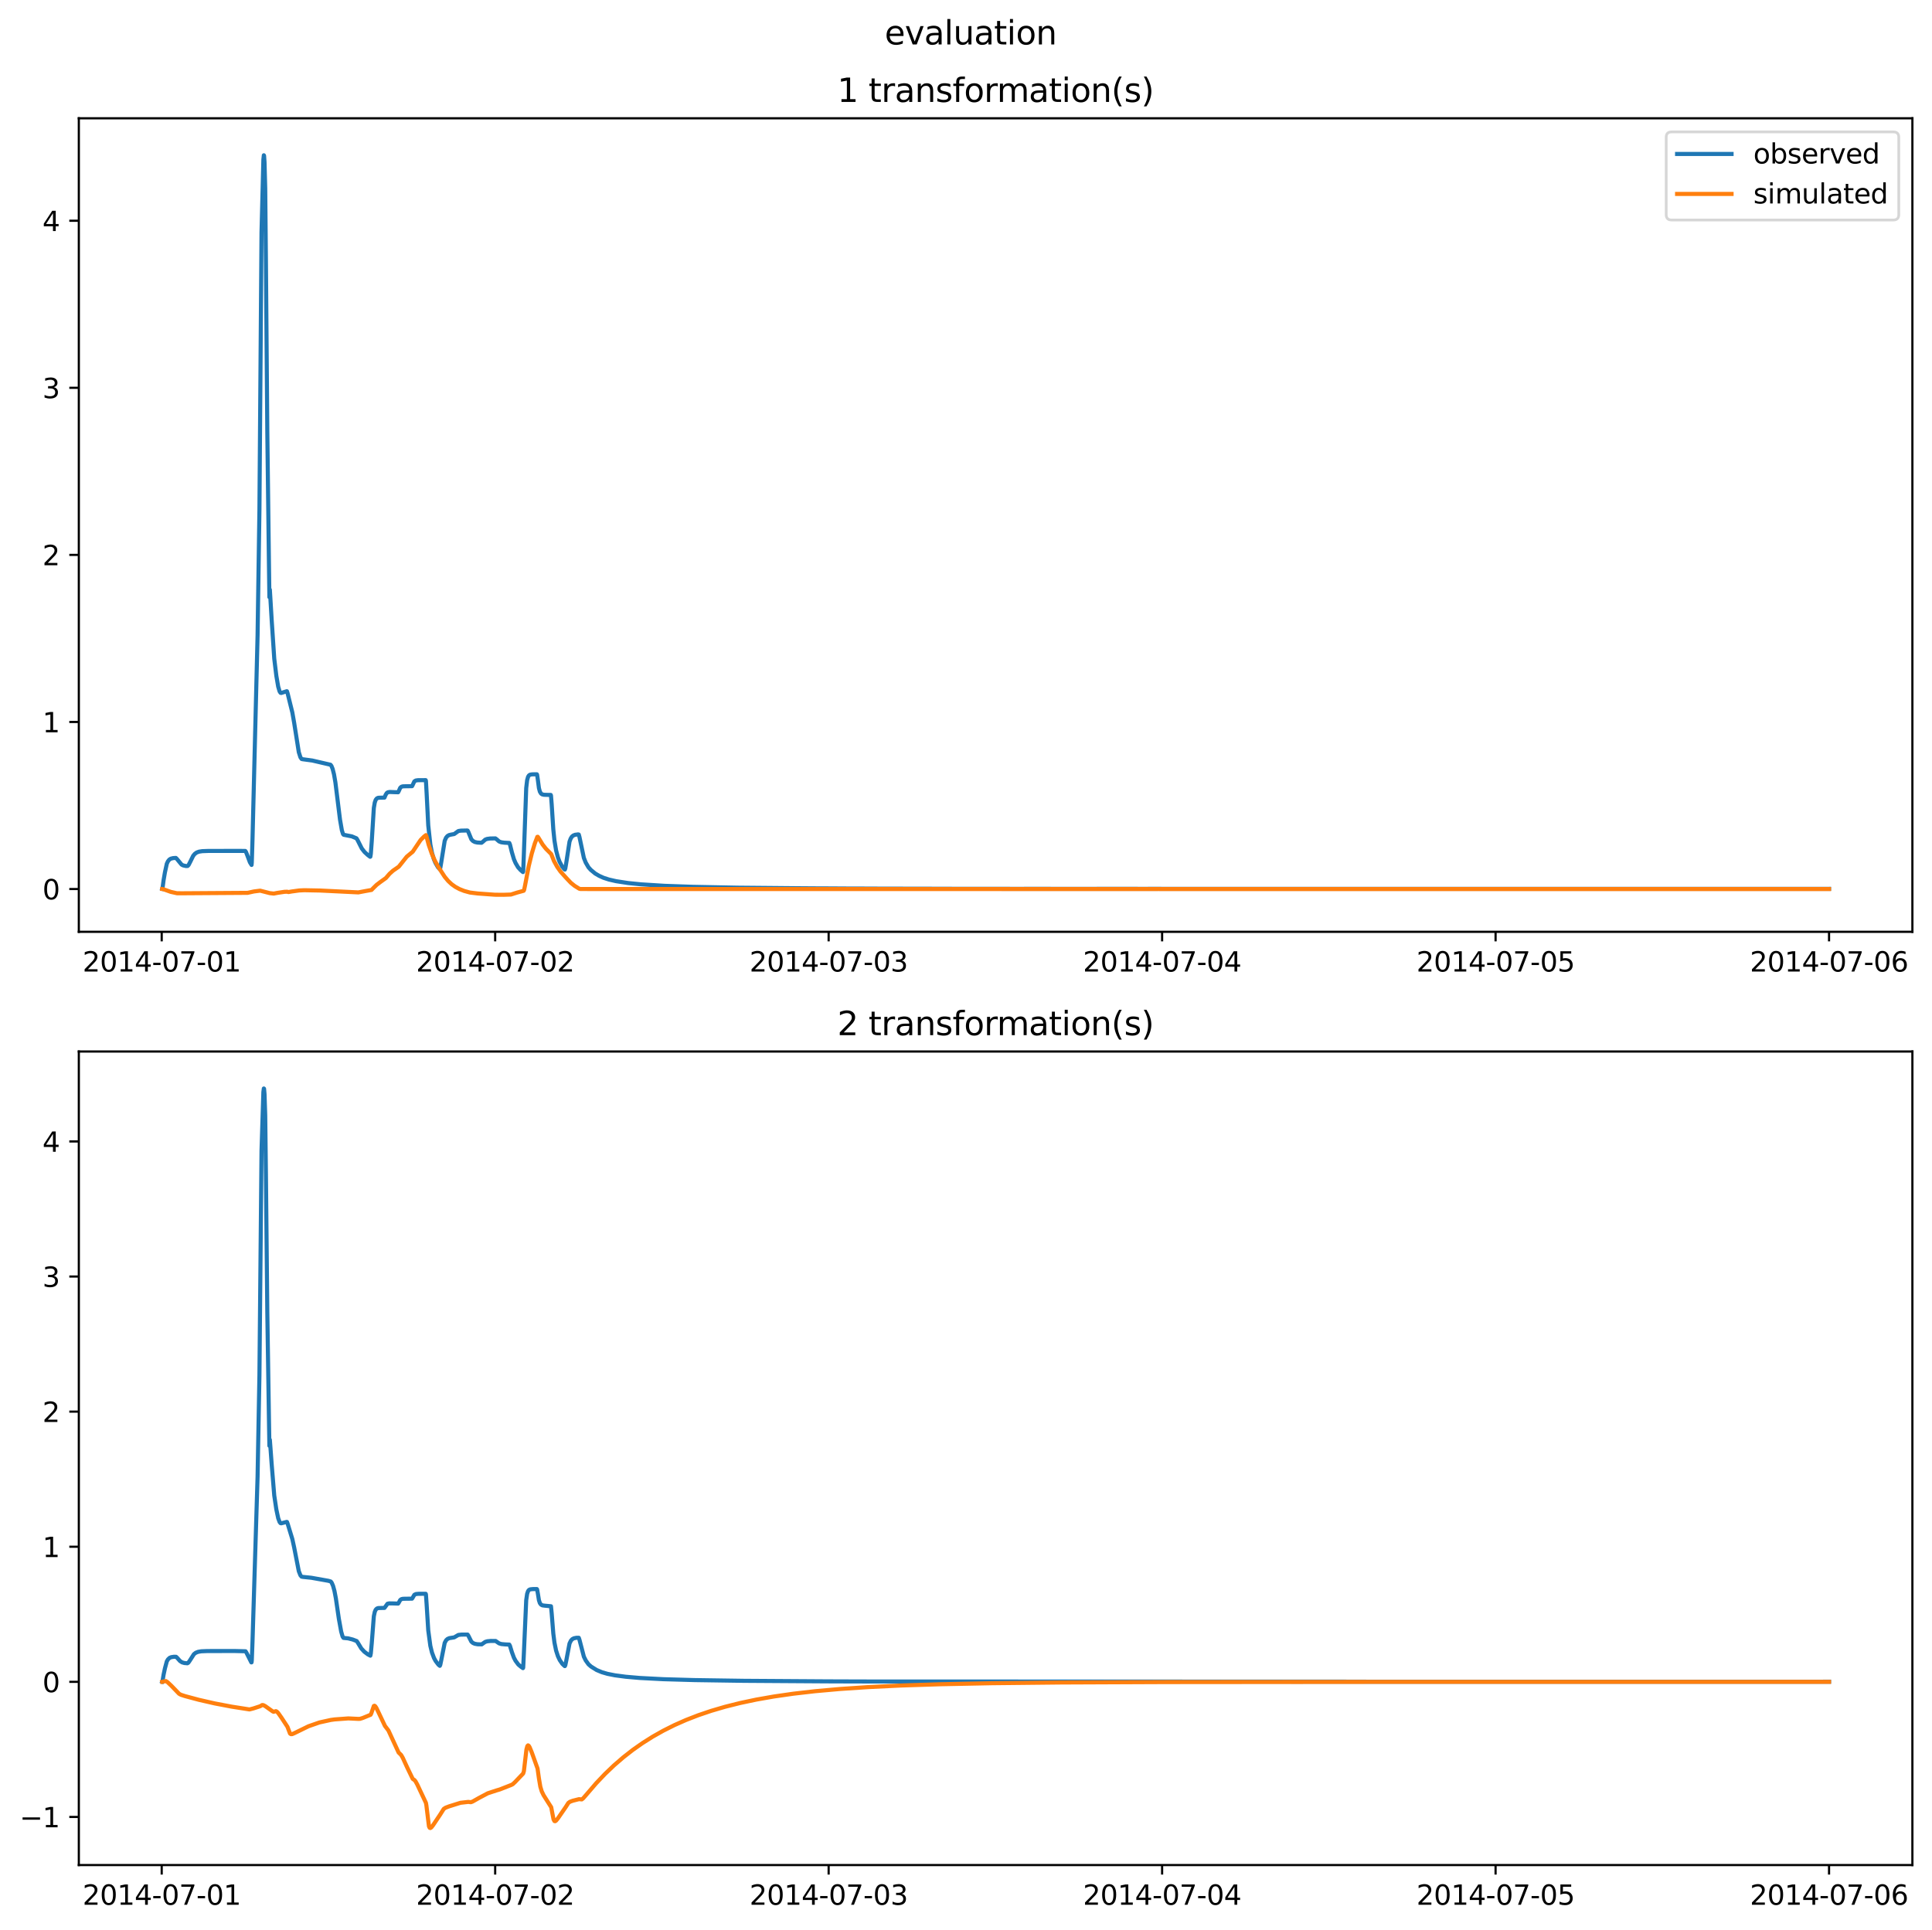 <?xml version="1.0" encoding="utf-8" standalone="no"?>
<!DOCTYPE svg PUBLIC "-//W3C//DTD SVG 1.1//EN"
  "http://www.w3.org/Graphics/SVG/1.1/DTD/svg11.dtd">
<svg xmlns:xlink="http://www.w3.org/1999/xlink" width="709.346pt" height="708.798pt" viewBox="0 0 709.346 708.798" xmlns="http://www.w3.org/2000/svg" version="1.1">
 <defs>
  <style type="text/css">*{stroke-linejoin: round; stroke-linecap: butt}</style>
 </defs>
 <g id="figure_1">
  <g id="patch_1">
   <path d="M 0 708.798 
L 709.346 708.798 
L 709.346 0 
L 0 0 
z
" style="fill: #ffffff"/>
  </g>
  <g id="axes_1">
   <g id="patch_2">
    <path d="M 28.942 342.2 
L 702.146 342.2 
L 702.146 43.44 
L 28.942 43.44 
z
" style="fill: #ffffff"/>
   </g>
   <g id="matplotlib.axis_1">
    <g id="xtick_1">
     <g id="line2d_1">
      <defs>
       <path id="m92bf7ef278" d="M 0 0 
L 0 3.5 
" style="stroke: #000000; stroke-width: 0.8"/>
      </defs>
      <g>
       <use xlink:href="#m92bf7ef278" x="59.372" y="342.2" style="stroke: #000000; stroke-width: 0.8"/>
      </g>
     </g>
     <g id="text_1">
      <!-- 2014-07-01 -->
      <g transform="translate(30.314 356.798) scale(0.1 -0.1)">
       <defs>
        <path id="DejaVuSans-32" d="M 1228 531 
L 3431 531 
L 3431 0 
L 469 0 
L 469 531 
Q 828 903 1448 1529 
Q 2069 2156 2228 2338 
Q 2531 2678 2651 2914 
Q 2772 3150 2772 3378 
Q 2772 3750 2511 3984 
Q 2250 4219 1831 4219 
Q 1534 4219 1204 4116 
Q 875 4013 500 3803 
L 500 4441 
Q 881 4594 1212 4672 
Q 1544 4750 1819 4750 
Q 2544 4750 2975 4387 
Q 3406 4025 3406 3419 
Q 3406 3131 3298 2873 
Q 3191 2616 2906 2266 
Q 2828 2175 2409 1742 
Q 1991 1309 1228 531 
z
" transform="scale(0.016)"/>
        <path id="DejaVuSans-30" d="M 2034 4250 
Q 1547 4250 1301 3770 
Q 1056 3291 1056 2328 
Q 1056 1369 1301 889 
Q 1547 409 2034 409 
Q 2525 409 2770 889 
Q 3016 1369 3016 2328 
Q 3016 3291 2770 3770 
Q 2525 4250 2034 4250 
z
M 2034 4750 
Q 2819 4750 3233 4129 
Q 3647 3509 3647 2328 
Q 3647 1150 3233 529 
Q 2819 -91 2034 -91 
Q 1250 -91 836 529 
Q 422 1150 422 2328 
Q 422 3509 836 4129 
Q 1250 4750 2034 4750 
z
" transform="scale(0.016)"/>
        <path id="DejaVuSans-31" d="M 794 531 
L 1825 531 
L 1825 4091 
L 703 3866 
L 703 4441 
L 1819 4666 
L 2450 4666 
L 2450 531 
L 3481 531 
L 3481 0 
L 794 0 
L 794 531 
z
" transform="scale(0.016)"/>
        <path id="DejaVuSans-34" d="M 2419 4116 
L 825 1625 
L 2419 1625 
L 2419 4116 
z
M 2253 4666 
L 3047 4666 
L 3047 1625 
L 3713 1625 
L 3713 1100 
L 3047 1100 
L 3047 0 
L 2419 0 
L 2419 1100 
L 313 1100 
L 313 1709 
L 2253 4666 
z
" transform="scale(0.016)"/>
        <path id="DejaVuSans-2d" d="M 313 2009 
L 1997 2009 
L 1997 1497 
L 313 1497 
L 313 2009 
z
" transform="scale(0.016)"/>
        <path id="DejaVuSans-37" d="M 525 4666 
L 3525 4666 
L 3525 4397 
L 1831 0 
L 1172 0 
L 2766 4134 
L 525 4134 
L 525 4666 
z
" transform="scale(0.016)"/>
       </defs>
       <use xlink:href="#DejaVuSans-32"/>
       <use xlink:href="#DejaVuSans-30" x="63.623"/>
       <use xlink:href="#DejaVuSans-31" x="127.246"/>
       <use xlink:href="#DejaVuSans-34" x="190.869"/>
       <use xlink:href="#DejaVuSans-2d" x="254.492"/>
       <use xlink:href="#DejaVuSans-30" x="290.576"/>
       <use xlink:href="#DejaVuSans-37" x="354.199"/>
       <use xlink:href="#DejaVuSans-2d" x="417.822"/>
       <use xlink:href="#DejaVuSans-30" x="453.906"/>
       <use xlink:href="#DejaVuSans-31" x="517.529"/>
      </g>
     </g>
    </g>
    <g id="xtick_2">
     <g id="line2d_2">
      <g>
       <use xlink:href="#m92bf7ef278" x="181.807" y="342.2" style="stroke: #000000; stroke-width: 0.8"/>
      </g>
     </g>
     <g id="text_2">
      <!-- 2014-07-02 -->
      <g transform="translate(152.749 356.798) scale(0.1 -0.1)">
       <use xlink:href="#DejaVuSans-32"/>
       <use xlink:href="#DejaVuSans-30" x="63.623"/>
       <use xlink:href="#DejaVuSans-31" x="127.246"/>
       <use xlink:href="#DejaVuSans-34" x="190.869"/>
       <use xlink:href="#DejaVuSans-2d" x="254.492"/>
       <use xlink:href="#DejaVuSans-30" x="290.576"/>
       <use xlink:href="#DejaVuSans-37" x="354.199"/>
       <use xlink:href="#DejaVuSans-2d" x="417.822"/>
       <use xlink:href="#DejaVuSans-30" x="453.906"/>
       <use xlink:href="#DejaVuSans-32" x="517.529"/>
      </g>
     </g>
    </g>
    <g id="xtick_3">
     <g id="line2d_3">
      <g>
       <use xlink:href="#m92bf7ef278" x="304.242" y="342.2" style="stroke: #000000; stroke-width: 0.8"/>
      </g>
     </g>
     <g id="text_3">
      <!-- 2014-07-03 -->
      <g transform="translate(275.184 356.798) scale(0.1 -0.1)">
       <defs>
        <path id="DejaVuSans-33" d="M 2597 2516 
Q 3050 2419 3304 2112 
Q 3559 1806 3559 1356 
Q 3559 666 3084 287 
Q 2609 -91 1734 -91 
Q 1441 -91 1130 -33 
Q 819 25 488 141 
L 488 750 
Q 750 597 1062 519 
Q 1375 441 1716 441 
Q 2309 441 2620 675 
Q 2931 909 2931 1356 
Q 2931 1769 2642 2001 
Q 2353 2234 1838 2234 
L 1294 2234 
L 1294 2753 
L 1863 2753 
Q 2328 2753 2575 2939 
Q 2822 3125 2822 3475 
Q 2822 3834 2567 4026 
Q 2313 4219 1838 4219 
Q 1578 4219 1281 4162 
Q 984 4106 628 3988 
L 628 4550 
Q 988 4650 1302 4700 
Q 1616 4750 1894 4750 
Q 2613 4750 3031 4423 
Q 3450 4097 3450 3541 
Q 3450 3153 3228 2886 
Q 3006 2619 2597 2516 
z
" transform="scale(0.016)"/>
       </defs>
       <use xlink:href="#DejaVuSans-32"/>
       <use xlink:href="#DejaVuSans-30" x="63.623"/>
       <use xlink:href="#DejaVuSans-31" x="127.246"/>
       <use xlink:href="#DejaVuSans-34" x="190.869"/>
       <use xlink:href="#DejaVuSans-2d" x="254.492"/>
       <use xlink:href="#DejaVuSans-30" x="290.576"/>
       <use xlink:href="#DejaVuSans-37" x="354.199"/>
       <use xlink:href="#DejaVuSans-2d" x="417.822"/>
       <use xlink:href="#DejaVuSans-30" x="453.906"/>
       <use xlink:href="#DejaVuSans-33" x="517.529"/>
      </g>
     </g>
    </g>
    <g id="xtick_4">
     <g id="line2d_4">
      <g>
       <use xlink:href="#m92bf7ef278" x="426.676" y="342.2" style="stroke: #000000; stroke-width: 0.8"/>
      </g>
     </g>
     <g id="text_4">
      <!-- 2014-07-04 -->
      <g transform="translate(397.619 356.798) scale(0.1 -0.1)">
       <use xlink:href="#DejaVuSans-32"/>
       <use xlink:href="#DejaVuSans-30" x="63.623"/>
       <use xlink:href="#DejaVuSans-31" x="127.246"/>
       <use xlink:href="#DejaVuSans-34" x="190.869"/>
       <use xlink:href="#DejaVuSans-2d" x="254.492"/>
       <use xlink:href="#DejaVuSans-30" x="290.576"/>
       <use xlink:href="#DejaVuSans-37" x="354.199"/>
       <use xlink:href="#DejaVuSans-2d" x="417.822"/>
       <use xlink:href="#DejaVuSans-30" x="453.906"/>
       <use xlink:href="#DejaVuSans-34" x="517.529"/>
      </g>
     </g>
    </g>
    <g id="xtick_5">
     <g id="line2d_5">
      <g>
       <use xlink:href="#m92bf7ef278" x="549.111" y="342.2" style="stroke: #000000; stroke-width: 0.8"/>
      </g>
     </g>
     <g id="text_5">
      <!-- 2014-07-05 -->
      <g transform="translate(520.053 356.798) scale(0.1 -0.1)">
       <defs>
        <path id="DejaVuSans-35" d="M 691 4666 
L 3169 4666 
L 3169 4134 
L 1269 4134 
L 1269 2991 
Q 1406 3038 1543 3061 
Q 1681 3084 1819 3084 
Q 2600 3084 3056 2656 
Q 3513 2228 3513 1497 
Q 3513 744 3044 326 
Q 2575 -91 1722 -91 
Q 1428 -91 1123 -41 
Q 819 9 494 109 
L 494 744 
Q 775 591 1075 516 
Q 1375 441 1709 441 
Q 2250 441 2565 725 
Q 2881 1009 2881 1497 
Q 2881 1984 2565 2268 
Q 2250 2553 1709 2553 
Q 1456 2553 1204 2497 
Q 953 2441 691 2322 
L 691 4666 
z
" transform="scale(0.016)"/>
       </defs>
       <use xlink:href="#DejaVuSans-32"/>
       <use xlink:href="#DejaVuSans-30" x="63.623"/>
       <use xlink:href="#DejaVuSans-31" x="127.246"/>
       <use xlink:href="#DejaVuSans-34" x="190.869"/>
       <use xlink:href="#DejaVuSans-2d" x="254.492"/>
       <use xlink:href="#DejaVuSans-30" x="290.576"/>
       <use xlink:href="#DejaVuSans-37" x="354.199"/>
       <use xlink:href="#DejaVuSans-2d" x="417.822"/>
       <use xlink:href="#DejaVuSans-30" x="453.906"/>
       <use xlink:href="#DejaVuSans-35" x="517.529"/>
      </g>
     </g>
    </g>
    <g id="xtick_6">
     <g id="line2d_6">
      <g>
       <use xlink:href="#m92bf7ef278" x="671.546" y="342.2" style="stroke: #000000; stroke-width: 0.8"/>
      </g>
     </g>
     <g id="text_6">
      <!-- 2014-07-06 -->
      <g transform="translate(642.488 356.798) scale(0.1 -0.1)">
       <defs>
        <path id="DejaVuSans-36" d="M 2113 2584 
Q 1688 2584 1439 2293 
Q 1191 2003 1191 1497 
Q 1191 994 1439 701 
Q 1688 409 2113 409 
Q 2538 409 2786 701 
Q 3034 994 3034 1497 
Q 3034 2003 2786 2293 
Q 2538 2584 2113 2584 
z
M 3366 4563 
L 3366 3988 
Q 3128 4100 2886 4159 
Q 2644 4219 2406 4219 
Q 1781 4219 1451 3797 
Q 1122 3375 1075 2522 
Q 1259 2794 1537 2939 
Q 1816 3084 2150 3084 
Q 2853 3084 3261 2657 
Q 3669 2231 3669 1497 
Q 3669 778 3244 343 
Q 2819 -91 2113 -91 
Q 1303 -91 875 529 
Q 447 1150 447 2328 
Q 447 3434 972 4092 
Q 1497 4750 2381 4750 
Q 2619 4750 2861 4703 
Q 3103 4656 3366 4563 
z
" transform="scale(0.016)"/>
       </defs>
       <use xlink:href="#DejaVuSans-32"/>
       <use xlink:href="#DejaVuSans-30" x="63.623"/>
       <use xlink:href="#DejaVuSans-31" x="127.246"/>
       <use xlink:href="#DejaVuSans-34" x="190.869"/>
       <use xlink:href="#DejaVuSans-2d" x="254.492"/>
       <use xlink:href="#DejaVuSans-30" x="290.576"/>
       <use xlink:href="#DejaVuSans-37" x="354.199"/>
       <use xlink:href="#DejaVuSans-2d" x="417.822"/>
       <use xlink:href="#DejaVuSans-30" x="453.906"/>
       <use xlink:href="#DejaVuSans-36" x="517.529"/>
      </g>
     </g>
    </g>
   </g>
   <g id="matplotlib.axis_2">
    <g id="ytick_1">
     <g id="line2d_7">
      <defs>
       <path id="m3ff44a5bc8" d="M 0 0 
L -3.5 0 
" style="stroke: #000000; stroke-width: 0.8"/>
      </defs>
      <g>
       <use xlink:href="#m3ff44a5bc8" x="28.942" y="326.491" style="stroke: #000000; stroke-width: 0.8"/>
      </g>
     </g>
     <g id="text_7">
      <!-- 0 -->
      <g transform="translate(15.58 330.29) scale(0.1 -0.1)">
       <use xlink:href="#DejaVuSans-30"/>
      </g>
     </g>
    </g>
    <g id="ytick_2">
     <g id="line2d_8">
      <g>
       <use xlink:href="#m3ff44a5bc8" x="28.942" y="265.135" style="stroke: #000000; stroke-width: 0.8"/>
      </g>
     </g>
     <g id="text_8">
      <!-- 1 -->
      <g transform="translate(15.58 268.934) scale(0.1 -0.1)">
       <use xlink:href="#DejaVuSans-31"/>
      </g>
     </g>
    </g>
    <g id="ytick_3">
     <g id="line2d_9">
      <g>
       <use xlink:href="#m3ff44a5bc8" x="28.942" y="203.778" style="stroke: #000000; stroke-width: 0.8"/>
      </g>
     </g>
     <g id="text_9">
      <!-- 2 -->
      <g transform="translate(15.58 207.577) scale(0.1 -0.1)">
       <use xlink:href="#DejaVuSans-32"/>
      </g>
     </g>
    </g>
    <g id="ytick_4">
     <g id="line2d_10">
      <g>
       <use xlink:href="#m3ff44a5bc8" x="28.942" y="142.422" style="stroke: #000000; stroke-width: 0.8"/>
      </g>
     </g>
     <g id="text_10">
      <!-- 3 -->
      <g transform="translate(15.58 146.221) scale(0.1 -0.1)">
       <use xlink:href="#DejaVuSans-33"/>
      </g>
     </g>
    </g>
    <g id="ytick_5">
     <g id="line2d_11">
      <g>
       <use xlink:href="#m3ff44a5bc8" x="28.942" y="81.065" style="stroke: #000000; stroke-width: 0.8"/>
      </g>
     </g>
     <g id="text_11">
      <!-- 4 -->
      <g transform="translate(15.58 84.864) scale(0.1 -0.1)">
       <use xlink:href="#DejaVuSans-34"/>
      </g>
     </g>
    </g>
   </g>
   <g id="line2d_12">
    <path d="M 59.542 326.42 
L 59.712 325.865 
L 60.052 323.293 
L 60.563 320.339 
L 61.243 317.21 
L 61.668 316.306 
L 62.178 315.676 
L 62.688 315.354 
L 63.538 315.136 
L 64.559 315.064 
L 64.899 315.379 
L 66.684 317.535 
L 67.28 317.826 
L 68.3 318.051 
L 68.895 318.022 
L 69.235 317.677 
L 69.83 316.537 
L 70.936 314.28 
L 71.531 313.569 
L 72.211 313.082 
L 73.061 312.766 
L 74.252 312.583 
L 76.547 312.499 
L 88.28 312.488 
L 90.066 312.511 
L 90.321 312.888 
L 90.746 313.966 
L 91.766 316.686 
L 92.362 317.644 
L 92.447 316.752 
L 92.702 308.483 
L 94.572 233.261 
L 95.252 187.297 
L 96.018 85.217 
L 96.698 58.632 
L 96.868 57.02 
L 96.953 57.14 
L 97.123 59.573 
L 97.378 69.118 
L 97.633 95.7 
L 98.143 158.497 
L 98.738 206.51 
L 98.909 219.3 
L 98.994 217.222 
L 99.079 216.537 
L 99.759 227.874 
L 100.694 241.88 
L 101.459 248.18 
L 102.139 252.159 
L 102.65 253.901 
L 102.99 254.424 
L 103.245 254.492 
L 105.285 253.845 
L 105.37 253.871 
L 105.625 254.722 
L 106.476 258.186 
L 107.326 261.618 
L 108.006 265.473 
L 109.707 276.243 
L 110.302 278.102 
L 110.727 278.72 
L 111.067 278.814 
L 114.638 279.293 
L 121.355 280.848 
L 121.695 281.293 
L 122.12 282.347 
L 122.63 284.362 
L 123.14 287.314 
L 123.736 292.105 
L 124.841 301.02 
L 125.521 304.929 
L 125.946 306.3 
L 126.201 306.571 
L 129.177 307.153 
L 130.878 307.863 
L 131.303 308.551 
L 132.833 311.595 
L 133.853 312.906 
L 135.044 313.995 
L 135.894 314.645 
L 135.979 314.609 
L 136.149 313.576 
L 136.489 309.007 
L 137.254 296.725 
L 137.594 294.727 
L 137.935 293.748 
L 138.36 293.207 
L 138.87 292.983 
L 139.635 292.945 
L 141.165 292.915 
L 141.591 291.897 
L 142.016 291.214 
L 142.441 290.948 
L 143.121 290.844 
L 144.907 290.918 
L 146.182 290.952 
L 146.437 290.461 
L 146.947 289.316 
L 147.372 288.937 
L 147.882 288.779 
L 149.158 288.739 
L 151.283 288.719 
L 151.453 288.415 
L 152.134 286.959 
L 152.644 286.64 
L 153.409 286.523 
L 156.13 286.5 
L 156.3 286.5 
L 156.385 286.802 
L 156.64 291.37 
L 157.235 303.113 
L 158 310.132 
L 158.595 313.165 
L 159.276 315.467 
L 159.871 316.88 
L 160.806 318.486 
L 161.486 319.224 
L 161.656 318.75 
L 161.996 316.742 
L 163.272 308.79 
L 163.782 307.625 
L 164.292 307.021 
L 164.887 306.675 
L 165.737 306.477 
L 166.758 306.298 
L 168.288 305.192 
L 169.223 305.047 
L 171.519 304.994 
L 171.689 305.028 
L 171.944 305.495 
L 173.049 308.208 
L 173.645 308.837 
L 174.325 309.206 
L 175.26 309.417 
L 176.791 309.502 
L 177.216 309.188 
L 178.151 308.351 
L 178.831 308.086 
L 179.936 307.932 
L 181.892 307.892 
L 182.317 308.202 
L 183.252 309.017 
L 184.018 309.312 
L 185.123 309.468 
L 186.993 309.568 
L 187.249 310.188 
L 187.929 312.955 
L 188.694 315.541 
L 189.289 316.928 
L 190.224 318.518 
L 191.16 319.537 
L 192.01 320.266 
L 192.095 320.024 
L 192.35 313.374 
L 193.2 289.423 
L 193.54 286.527 
L 193.88 285.291 
L 194.22 284.756 
L 194.646 284.491 
L 195.411 284.371 
L 197.111 284.35 
L 197.196 284.474 
L 197.451 286.195 
L 197.877 289.443 
L 198.217 290.719 
L 198.642 291.429 
L 199.067 291.724 
L 199.747 291.879 
L 201.533 291.927 
L 202.213 291.928 
L 202.298 292.162 
L 202.553 295.341 
L 203.148 304.562 
L 203.573 308.676 
L 204.168 312.272 
L 204.849 314.863 
L 205.444 316.459 
L 206.379 318.201 
L 207.229 319.236 
L 207.399 319.343 
L 207.569 318.876 
L 207.909 316.845 
L 209.1 309.095 
L 209.525 307.966 
L 209.95 307.275 
L 210.46 306.846 
L 211.14 306.571 
L 212.246 306.424 
L 212.501 306.478 
L 212.756 307.391 
L 214.371 315.053 
L 215.051 316.764 
L 216.072 318.521 
L 216.922 319.461 
L 218.537 320.796 
L 219.983 321.641 
L 221.598 322.368 
L 223.554 323.002 
L 226.19 323.607 
L 230.611 324.288 
L 235.372 324.767 
L 244.045 325.313 
L 254.418 325.679 
L 270.827 325.997 
L 294.379 326.212 
L 301.181 326.257 
L 304.242 326.265 
L 309.258 326.294 
L 312.744 326.315 
L 315.04 326.312 
L 318.611 326.326 
L 322.437 326.341 
L 330.429 326.356 
L 334.425 326.368 
L 337.231 326.374 
L 341.312 326.37 
L 343.608 326.393 
L 367.33 326.408 
L 368.69 326.413 
L 374.301 326.42 
L 376.087 326.416 
L 385.695 326.416 
L 387.14 326.422 
L 416.899 326.41 
L 418.429 326.421 
L 425.486 326.409 
L 426.846 326.42 
L 432.118 326.423 
L 498.012 326.423 
L 623.337 326.423 
L 670.525 326.423 
L 671.546 326.417 
L 671.546 326.417 
" clip-path="url(#pb606135a37)" style="fill: none; stroke: #1f77b4; stroke-width: 1.5; stroke-linecap: square"/>
   </g>
   <g id="line2d_13">
    <path d="M 59.542 326.486 
L 59.882 326.527 
L 62.688 327.528 
L 64.984 328.041 
L 67.45 328.044 
L 90.916 327.89 
L 93.212 327.383 
L 95.508 327.089 
L 99.079 328 
L 100.524 328.16 
L 101.799 327.911 
L 104.435 327.514 
L 105.455 327.476 
L 105.88 327.606 
L 107.071 327.395 
L 109.877 327.012 
L 111.747 326.927 
L 117.529 327.038 
L 131.558 327.724 
L 134.193 327.226 
L 136.404 326.829 
L 136.999 326.211 
L 138.275 324.957 
L 139.635 323.924 
L 141.676 322.459 
L 143.036 320.881 
L 144.311 319.736 
L 145.757 318.742 
L 146.437 318.255 
L 149.328 314.622 
L 150.688 313.487 
L 151.538 312.791 
L 154.429 308.486 
L 155.705 307.214 
L 156.385 306.689 
L 156.555 307.066 
L 157.405 310.28 
L 158.51 313.447 
L 159.616 315.994 
L 160.806 318.184 
L 163.272 321.985 
L 164.547 323.52 
L 165.822 324.715 
L 167.183 325.687 
L 168.713 326.517 
L 170.414 327.189 
L 172.539 327.774 
L 175.43 328.128 
L 181.722 328.584 
L 184.868 328.604 
L 187.589 328.514 
L 189.884 327.782 
L 192.265 327.132 
L 192.435 326.802 
L 192.775 325.172 
L 194.135 318.044 
L 195.241 313.469 
L 196.346 309.787 
L 197.281 307.321 
L 197.451 307.298 
L 197.792 307.788 
L 199.237 310.164 
L 200.427 311.684 
L 201.703 312.962 
L 202.383 313.66 
L 203.403 316.222 
L 204.593 318.365 
L 205.784 320.06 
L 207.059 321.486 
L 208.334 322.878 
L 209.61 324.215 
L 210.97 325.316 
L 212.671 326.375 
L 213.096 326.477 
L 215.987 326.487 
L 366.564 326.491 
L 671.546 326.491 
L 671.546 326.491 
" clip-path="url(#pb606135a37)" style="fill: none; stroke: #ff7f0e; stroke-width: 1.5; stroke-linecap: square"/>
   </g>
   <g id="patch_3">
    <path d="M 28.942 342.2 
L 28.942 43.44 
" style="fill: none; stroke: #000000; stroke-width: 0.8; stroke-linejoin: miter; stroke-linecap: square"/>
   </g>
   <g id="patch_4">
    <path d="M 702.146 342.2 
L 702.146 43.44 
" style="fill: none; stroke: #000000; stroke-width: 0.8; stroke-linejoin: miter; stroke-linecap: square"/>
   </g>
   <g id="patch_5">
    <path d="M 28.942 342.2 
L 702.146 342.2 
" style="fill: none; stroke: #000000; stroke-width: 0.8; stroke-linejoin: miter; stroke-linecap: square"/>
   </g>
   <g id="patch_6">
    <path d="M 28.942 43.44 
L 702.146 43.44 
" style="fill: none; stroke: #000000; stroke-width: 0.8; stroke-linejoin: miter; stroke-linecap: square"/>
   </g>
   <g id="text_12">
    <!-- 1 transformation(s) -->
    <g transform="translate(307.429 37.44) scale(0.12 -0.12)">
     <defs>
      <path id="DejaVuSans-20" transform="scale(0.016)"/>
      <path id="DejaVuSans-74" d="M 1172 4494 
L 1172 3500 
L 2356 3500 
L 2356 3053 
L 1172 3053 
L 1172 1153 
Q 1172 725 1289 603 
Q 1406 481 1766 481 
L 2356 481 
L 2356 0 
L 1766 0 
Q 1100 0 847 248 
Q 594 497 594 1153 
L 594 3053 
L 172 3053 
L 172 3500 
L 594 3500 
L 594 4494 
L 1172 4494 
z
" transform="scale(0.016)"/>
      <path id="DejaVuSans-72" d="M 2631 2963 
Q 2534 3019 2420 3045 
Q 2306 3072 2169 3072 
Q 1681 3072 1420 2755 
Q 1159 2438 1159 1844 
L 1159 0 
L 581 0 
L 581 3500 
L 1159 3500 
L 1159 2956 
Q 1341 3275 1631 3429 
Q 1922 3584 2338 3584 
Q 2397 3584 2469 3576 
Q 2541 3569 2628 3553 
L 2631 2963 
z
" transform="scale(0.016)"/>
      <path id="DejaVuSans-61" d="M 2194 1759 
Q 1497 1759 1228 1600 
Q 959 1441 959 1056 
Q 959 750 1161 570 
Q 1363 391 1709 391 
Q 2188 391 2477 730 
Q 2766 1069 2766 1631 
L 2766 1759 
L 2194 1759 
z
M 3341 1997 
L 3341 0 
L 2766 0 
L 2766 531 
Q 2569 213 2275 61 
Q 1981 -91 1556 -91 
Q 1019 -91 701 211 
Q 384 513 384 1019 
Q 384 1609 779 1909 
Q 1175 2209 1959 2209 
L 2766 2209 
L 2766 2266 
Q 2766 2663 2505 2880 
Q 2244 3097 1772 3097 
Q 1472 3097 1187 3025 
Q 903 2953 641 2809 
L 641 3341 
Q 956 3463 1253 3523 
Q 1550 3584 1831 3584 
Q 2591 3584 2966 3190 
Q 3341 2797 3341 1997 
z
" transform="scale(0.016)"/>
      <path id="DejaVuSans-6e" d="M 3513 2113 
L 3513 0 
L 2938 0 
L 2938 2094 
Q 2938 2591 2744 2837 
Q 2550 3084 2163 3084 
Q 1697 3084 1428 2787 
Q 1159 2491 1159 1978 
L 1159 0 
L 581 0 
L 581 3500 
L 1159 3500 
L 1159 2956 
Q 1366 3272 1645 3428 
Q 1925 3584 2291 3584 
Q 2894 3584 3203 3211 
Q 3513 2838 3513 2113 
z
" transform="scale(0.016)"/>
      <path id="DejaVuSans-73" d="M 2834 3397 
L 2834 2853 
Q 2591 2978 2328 3040 
Q 2066 3103 1784 3103 
Q 1356 3103 1142 2972 
Q 928 2841 928 2578 
Q 928 2378 1081 2264 
Q 1234 2150 1697 2047 
L 1894 2003 
Q 2506 1872 2764 1633 
Q 3022 1394 3022 966 
Q 3022 478 2636 193 
Q 2250 -91 1575 -91 
Q 1294 -91 989 -36 
Q 684 19 347 128 
L 347 722 
Q 666 556 975 473 
Q 1284 391 1588 391 
Q 1994 391 2212 530 
Q 2431 669 2431 922 
Q 2431 1156 2273 1281 
Q 2116 1406 1581 1522 
L 1381 1569 
Q 847 1681 609 1914 
Q 372 2147 372 2553 
Q 372 3047 722 3315 
Q 1072 3584 1716 3584 
Q 2034 3584 2315 3537 
Q 2597 3491 2834 3397 
z
" transform="scale(0.016)"/>
      <path id="DejaVuSans-66" d="M 2375 4863 
L 2375 4384 
L 1825 4384 
Q 1516 4384 1395 4259 
Q 1275 4134 1275 3809 
L 1275 3500 
L 2222 3500 
L 2222 3053 
L 1275 3053 
L 1275 0 
L 697 0 
L 697 3053 
L 147 3053 
L 147 3500 
L 697 3500 
L 697 3744 
Q 697 4328 969 4595 
Q 1241 4863 1831 4863 
L 2375 4863 
z
" transform="scale(0.016)"/>
      <path id="DejaVuSans-6f" d="M 1959 3097 
Q 1497 3097 1228 2736 
Q 959 2375 959 1747 
Q 959 1119 1226 758 
Q 1494 397 1959 397 
Q 2419 397 2687 759 
Q 2956 1122 2956 1747 
Q 2956 2369 2687 2733 
Q 2419 3097 1959 3097 
z
M 1959 3584 
Q 2709 3584 3137 3096 
Q 3566 2609 3566 1747 
Q 3566 888 3137 398 
Q 2709 -91 1959 -91 
Q 1206 -91 779 398 
Q 353 888 353 1747 
Q 353 2609 779 3096 
Q 1206 3584 1959 3584 
z
" transform="scale(0.016)"/>
      <path id="DejaVuSans-6d" d="M 3328 2828 
Q 3544 3216 3844 3400 
Q 4144 3584 4550 3584 
Q 5097 3584 5394 3201 
Q 5691 2819 5691 2113 
L 5691 0 
L 5113 0 
L 5113 2094 
Q 5113 2597 4934 2840 
Q 4756 3084 4391 3084 
Q 3944 3084 3684 2787 
Q 3425 2491 3425 1978 
L 3425 0 
L 2847 0 
L 2847 2094 
Q 2847 2600 2669 2842 
Q 2491 3084 2119 3084 
Q 1678 3084 1418 2786 
Q 1159 2488 1159 1978 
L 1159 0 
L 581 0 
L 581 3500 
L 1159 3500 
L 1159 2956 
Q 1356 3278 1631 3431 
Q 1906 3584 2284 3584 
Q 2666 3584 2933 3390 
Q 3200 3197 3328 2828 
z
" transform="scale(0.016)"/>
      <path id="DejaVuSans-69" d="M 603 3500 
L 1178 3500 
L 1178 0 
L 603 0 
L 603 3500 
z
M 603 4863 
L 1178 4863 
L 1178 4134 
L 603 4134 
L 603 4863 
z
" transform="scale(0.016)"/>
      <path id="DejaVuSans-28" d="M 1984 4856 
Q 1566 4138 1362 3434 
Q 1159 2731 1159 2009 
Q 1159 1288 1364 580 
Q 1569 -128 1984 -844 
L 1484 -844 
Q 1016 -109 783 600 
Q 550 1309 550 2009 
Q 550 2706 781 3412 
Q 1013 4119 1484 4856 
L 1984 4856 
z
" transform="scale(0.016)"/>
      <path id="DejaVuSans-29" d="M 513 4856 
L 1013 4856 
Q 1481 4119 1714 3412 
Q 1947 2706 1947 2009 
Q 1947 1309 1714 600 
Q 1481 -109 1013 -844 
L 513 -844 
Q 928 -128 1133 580 
Q 1338 1288 1338 2009 
Q 1338 2731 1133 3434 
Q 928 4138 513 4856 
z
" transform="scale(0.016)"/>
     </defs>
     <use xlink:href="#DejaVuSans-31"/>
     <use xlink:href="#DejaVuSans-20" x="63.623"/>
     <use xlink:href="#DejaVuSans-74" x="95.41"/>
     <use xlink:href="#DejaVuSans-72" x="134.619"/>
     <use xlink:href="#DejaVuSans-61" x="175.732"/>
     <use xlink:href="#DejaVuSans-6e" x="237.012"/>
     <use xlink:href="#DejaVuSans-73" x="300.391"/>
     <use xlink:href="#DejaVuSans-66" x="352.49"/>
     <use xlink:href="#DejaVuSans-6f" x="387.695"/>
     <use xlink:href="#DejaVuSans-72" x="448.877"/>
     <use xlink:href="#DejaVuSans-6d" x="488.24"/>
     <use xlink:href="#DejaVuSans-61" x="585.652"/>
     <use xlink:href="#DejaVuSans-74" x="646.932"/>
     <use xlink:href="#DejaVuSans-69" x="686.141"/>
     <use xlink:href="#DejaVuSans-6f" x="713.924"/>
     <use xlink:href="#DejaVuSans-6e" x="775.105"/>
     <use xlink:href="#DejaVuSans-28" x="838.484"/>
     <use xlink:href="#DejaVuSans-73" x="877.498"/>
     <use xlink:href="#DejaVuSans-29" x="929.598"/>
    </g>
   </g>
   <g id="legend_1">
    <g id="patch_7">
     <path d="M 613.752 80.796 
L 695.146 80.796 
Q 697.146 80.796 697.146 78.796 
L 697.146 50.44 
Q 697.146 48.44 695.146 48.44 
L 613.752 48.44 
Q 611.752 48.44 611.752 50.44 
L 611.752 78.796 
Q 611.752 80.796 613.752 80.796 
z
" style="fill: #ffffff; opacity: 0.8; stroke: #cccccc; stroke-linejoin: miter"/>
    </g>
    <g id="line2d_14">
     <path d="M 615.752 56.538 
L 625.752 56.538 
L 635.752 56.538 
" style="fill: none; stroke: #1f77b4; stroke-width: 1.5; stroke-linecap: square"/>
    </g>
    <g id="text_13">
     <!-- observed -->
     <g transform="translate(643.752 60.038) scale(0.1 -0.1)">
      <defs>
       <path id="DejaVuSans-62" d="M 3116 1747 
Q 3116 2381 2855 2742 
Q 2594 3103 2138 3103 
Q 1681 3103 1420 2742 
Q 1159 2381 1159 1747 
Q 1159 1113 1420 752 
Q 1681 391 2138 391 
Q 2594 391 2855 752 
Q 3116 1113 3116 1747 
z
M 1159 2969 
Q 1341 3281 1617 3432 
Q 1894 3584 2278 3584 
Q 2916 3584 3314 3078 
Q 3713 2572 3713 1747 
Q 3713 922 3314 415 
Q 2916 -91 2278 -91 
Q 1894 -91 1617 61 
Q 1341 213 1159 525 
L 1159 0 
L 581 0 
L 581 4863 
L 1159 4863 
L 1159 2969 
z
" transform="scale(0.016)"/>
       <path id="DejaVuSans-65" d="M 3597 1894 
L 3597 1613 
L 953 1613 
Q 991 1019 1311 708 
Q 1631 397 2203 397 
Q 2534 397 2845 478 
Q 3156 559 3463 722 
L 3463 178 
Q 3153 47 2828 -22 
Q 2503 -91 2169 -91 
Q 1331 -91 842 396 
Q 353 884 353 1716 
Q 353 2575 817 3079 
Q 1281 3584 2069 3584 
Q 2775 3584 3186 3129 
Q 3597 2675 3597 1894 
z
M 3022 2063 
Q 3016 2534 2758 2815 
Q 2500 3097 2075 3097 
Q 1594 3097 1305 2825 
Q 1016 2553 972 2059 
L 3022 2063 
z
" transform="scale(0.016)"/>
       <path id="DejaVuSans-76" d="M 191 3500 
L 800 3500 
L 1894 563 
L 2988 3500 
L 3597 3500 
L 2284 0 
L 1503 0 
L 191 3500 
z
" transform="scale(0.016)"/>
       <path id="DejaVuSans-64" d="M 2906 2969 
L 2906 4863 
L 3481 4863 
L 3481 0 
L 2906 0 
L 2906 525 
Q 2725 213 2448 61 
Q 2172 -91 1784 -91 
Q 1150 -91 751 415 
Q 353 922 353 1747 
Q 353 2572 751 3078 
Q 1150 3584 1784 3584 
Q 2172 3584 2448 3432 
Q 2725 3281 2906 2969 
z
M 947 1747 
Q 947 1113 1208 752 
Q 1469 391 1925 391 
Q 2381 391 2643 752 
Q 2906 1113 2906 1747 
Q 2906 2381 2643 2742 
Q 2381 3103 1925 3103 
Q 1469 3103 1208 2742 
Q 947 2381 947 1747 
z
" transform="scale(0.016)"/>
      </defs>
      <use xlink:href="#DejaVuSans-6f"/>
      <use xlink:href="#DejaVuSans-62" x="61.182"/>
      <use xlink:href="#DejaVuSans-73" x="124.658"/>
      <use xlink:href="#DejaVuSans-65" x="176.758"/>
      <use xlink:href="#DejaVuSans-72" x="238.281"/>
      <use xlink:href="#DejaVuSans-76" x="279.395"/>
      <use xlink:href="#DejaVuSans-65" x="338.574"/>
      <use xlink:href="#DejaVuSans-64" x="400.098"/>
     </g>
    </g>
    <g id="line2d_15">
     <path d="M 615.752 71.217 
L 625.752 71.217 
L 635.752 71.217 
" style="fill: none; stroke: #ff7f0e; stroke-width: 1.5; stroke-linecap: square"/>
    </g>
    <g id="text_14">
     <!-- simulated -->
     <g transform="translate(643.752 74.717) scale(0.1 -0.1)">
      <defs>
       <path id="DejaVuSans-75" d="M 544 1381 
L 544 3500 
L 1119 3500 
L 1119 1403 
Q 1119 906 1312 657 
Q 1506 409 1894 409 
Q 2359 409 2629 706 
Q 2900 1003 2900 1516 
L 2900 3500 
L 3475 3500 
L 3475 0 
L 2900 0 
L 2900 538 
Q 2691 219 2414 64 
Q 2138 -91 1772 -91 
Q 1169 -91 856 284 
Q 544 659 544 1381 
z
M 1991 3584 
L 1991 3584 
z
" transform="scale(0.016)"/>
       <path id="DejaVuSans-6c" d="M 603 4863 
L 1178 4863 
L 1178 0 
L 603 0 
L 603 4863 
z
" transform="scale(0.016)"/>
      </defs>
      <use xlink:href="#DejaVuSans-73"/>
      <use xlink:href="#DejaVuSans-69" x="52.1"/>
      <use xlink:href="#DejaVuSans-6d" x="79.883"/>
      <use xlink:href="#DejaVuSans-75" x="177.295"/>
      <use xlink:href="#DejaVuSans-6c" x="240.674"/>
      <use xlink:href="#DejaVuSans-61" x="268.457"/>
      <use xlink:href="#DejaVuSans-74" x="329.736"/>
      <use xlink:href="#DejaVuSans-65" x="368.945"/>
      <use xlink:href="#DejaVuSans-64" x="430.469"/>
     </g>
    </g>
   </g>
  </g>
  <g id="axes_2">
   <g id="patch_8">
    <path d="M 28.942 684.92 
L 702.146 684.92 
L 702.146 386.16 
L 28.942 386.16 
z
" style="fill: #ffffff"/>
   </g>
   <g id="matplotlib.axis_3">
    <g id="xtick_7">
     <g id="line2d_16">
      <g>
       <use xlink:href="#m92bf7ef278" x="59.372" y="684.92" style="stroke: #000000; stroke-width: 0.8"/>
      </g>
     </g>
     <g id="text_15">
      <!-- 2014-07-01 -->
      <g transform="translate(30.314 699.518) scale(0.1 -0.1)">
       <use xlink:href="#DejaVuSans-32"/>
       <use xlink:href="#DejaVuSans-30" x="63.623"/>
       <use xlink:href="#DejaVuSans-31" x="127.246"/>
       <use xlink:href="#DejaVuSans-34" x="190.869"/>
       <use xlink:href="#DejaVuSans-2d" x="254.492"/>
       <use xlink:href="#DejaVuSans-30" x="290.576"/>
       <use xlink:href="#DejaVuSans-37" x="354.199"/>
       <use xlink:href="#DejaVuSans-2d" x="417.822"/>
       <use xlink:href="#DejaVuSans-30" x="453.906"/>
       <use xlink:href="#DejaVuSans-31" x="517.529"/>
      </g>
     </g>
    </g>
    <g id="xtick_8">
     <g id="line2d_17">
      <g>
       <use xlink:href="#m92bf7ef278" x="181.807" y="684.92" style="stroke: #000000; stroke-width: 0.8"/>
      </g>
     </g>
     <g id="text_16">
      <!-- 2014-07-02 -->
      <g transform="translate(152.749 699.518) scale(0.1 -0.1)">
       <use xlink:href="#DejaVuSans-32"/>
       <use xlink:href="#DejaVuSans-30" x="63.623"/>
       <use xlink:href="#DejaVuSans-31" x="127.246"/>
       <use xlink:href="#DejaVuSans-34" x="190.869"/>
       <use xlink:href="#DejaVuSans-2d" x="254.492"/>
       <use xlink:href="#DejaVuSans-30" x="290.576"/>
       <use xlink:href="#DejaVuSans-37" x="354.199"/>
       <use xlink:href="#DejaVuSans-2d" x="417.822"/>
       <use xlink:href="#DejaVuSans-30" x="453.906"/>
       <use xlink:href="#DejaVuSans-32" x="517.529"/>
      </g>
     </g>
    </g>
    <g id="xtick_9">
     <g id="line2d_18">
      <g>
       <use xlink:href="#m92bf7ef278" x="304.242" y="684.92" style="stroke: #000000; stroke-width: 0.8"/>
      </g>
     </g>
     <g id="text_17">
      <!-- 2014-07-03 -->
      <g transform="translate(275.184 699.518) scale(0.1 -0.1)">
       <use xlink:href="#DejaVuSans-32"/>
       <use xlink:href="#DejaVuSans-30" x="63.623"/>
       <use xlink:href="#DejaVuSans-31" x="127.246"/>
       <use xlink:href="#DejaVuSans-34" x="190.869"/>
       <use xlink:href="#DejaVuSans-2d" x="254.492"/>
       <use xlink:href="#DejaVuSans-30" x="290.576"/>
       <use xlink:href="#DejaVuSans-37" x="354.199"/>
       <use xlink:href="#DejaVuSans-2d" x="417.822"/>
       <use xlink:href="#DejaVuSans-30" x="453.906"/>
       <use xlink:href="#DejaVuSans-33" x="517.529"/>
      </g>
     </g>
    </g>
    <g id="xtick_10">
     <g id="line2d_19">
      <g>
       <use xlink:href="#m92bf7ef278" x="426.676" y="684.92" style="stroke: #000000; stroke-width: 0.8"/>
      </g>
     </g>
     <g id="text_18">
      <!-- 2014-07-04 -->
      <g transform="translate(397.619 699.518) scale(0.1 -0.1)">
       <use xlink:href="#DejaVuSans-32"/>
       <use xlink:href="#DejaVuSans-30" x="63.623"/>
       <use xlink:href="#DejaVuSans-31" x="127.246"/>
       <use xlink:href="#DejaVuSans-34" x="190.869"/>
       <use xlink:href="#DejaVuSans-2d" x="254.492"/>
       <use xlink:href="#DejaVuSans-30" x="290.576"/>
       <use xlink:href="#DejaVuSans-37" x="354.199"/>
       <use xlink:href="#DejaVuSans-2d" x="417.822"/>
       <use xlink:href="#DejaVuSans-30" x="453.906"/>
       <use xlink:href="#DejaVuSans-34" x="517.529"/>
      </g>
     </g>
    </g>
    <g id="xtick_11">
     <g id="line2d_20">
      <g>
       <use xlink:href="#m92bf7ef278" x="549.111" y="684.92" style="stroke: #000000; stroke-width: 0.8"/>
      </g>
     </g>
     <g id="text_19">
      <!-- 2014-07-05 -->
      <g transform="translate(520.053 699.518) scale(0.1 -0.1)">
       <use xlink:href="#DejaVuSans-32"/>
       <use xlink:href="#DejaVuSans-30" x="63.623"/>
       <use xlink:href="#DejaVuSans-31" x="127.246"/>
       <use xlink:href="#DejaVuSans-34" x="190.869"/>
       <use xlink:href="#DejaVuSans-2d" x="254.492"/>
       <use xlink:href="#DejaVuSans-30" x="290.576"/>
       <use xlink:href="#DejaVuSans-37" x="354.199"/>
       <use xlink:href="#DejaVuSans-2d" x="417.822"/>
       <use xlink:href="#DejaVuSans-30" x="453.906"/>
       <use xlink:href="#DejaVuSans-35" x="517.529"/>
      </g>
     </g>
    </g>
    <g id="xtick_12">
     <g id="line2d_21">
      <g>
       <use xlink:href="#m92bf7ef278" x="671.546" y="684.92" style="stroke: #000000; stroke-width: 0.8"/>
      </g>
     </g>
     <g id="text_20">
      <!-- 2014-07-06 -->
      <g transform="translate(642.488 699.518) scale(0.1 -0.1)">
       <use xlink:href="#DejaVuSans-32"/>
       <use xlink:href="#DejaVuSans-30" x="63.623"/>
       <use xlink:href="#DejaVuSans-31" x="127.246"/>
       <use xlink:href="#DejaVuSans-34" x="190.869"/>
       <use xlink:href="#DejaVuSans-2d" x="254.492"/>
       <use xlink:href="#DejaVuSans-30" x="290.576"/>
       <use xlink:href="#DejaVuSans-37" x="354.199"/>
       <use xlink:href="#DejaVuSans-2d" x="417.822"/>
       <use xlink:href="#DejaVuSans-30" x="453.906"/>
       <use xlink:href="#DejaVuSans-36" x="517.529"/>
      </g>
     </g>
    </g>
   </g>
   <g id="matplotlib.axis_4">
    <g id="ytick_6">
     <g id="line2d_22">
      <g>
       <use xlink:href="#m3ff44a5bc8" x="28.942" y="667.259" style="stroke: #000000; stroke-width: 0.8"/>
      </g>
     </g>
     <g id="text_21">
      <!-- −1 -->
      <g transform="translate(7.2 671.058) scale(0.1 -0.1)">
       <defs>
        <path id="DejaVuSans-2212" d="M 678 2272 
L 4684 2272 
L 4684 1741 
L 678 1741 
L 678 2272 
z
" transform="scale(0.016)"/>
       </defs>
       <use xlink:href="#DejaVuSans-2212"/>
       <use xlink:href="#DejaVuSans-31" x="83.789"/>
      </g>
     </g>
    </g>
    <g id="ytick_7">
     <g id="line2d_23">
      <g>
       <use xlink:href="#m3ff44a5bc8" x="28.942" y="617.644" style="stroke: #000000; stroke-width: 0.8"/>
      </g>
     </g>
     <g id="text_22">
      <!-- 0 -->
      <g transform="translate(15.58 621.443) scale(0.1 -0.1)">
       <use xlink:href="#DejaVuSans-30"/>
      </g>
     </g>
    </g>
    <g id="ytick_8">
     <g id="line2d_24">
      <g>
       <use xlink:href="#m3ff44a5bc8" x="28.942" y="568.029" style="stroke: #000000; stroke-width: 0.8"/>
      </g>
     </g>
     <g id="text_23">
      <!-- 1 -->
      <g transform="translate(15.58 571.828) scale(0.1 -0.1)">
       <use xlink:href="#DejaVuSans-31"/>
      </g>
     </g>
    </g>
    <g id="ytick_9">
     <g id="line2d_25">
      <g>
       <use xlink:href="#m3ff44a5bc8" x="28.942" y="518.414" style="stroke: #000000; stroke-width: 0.8"/>
      </g>
     </g>
     <g id="text_24">
      <!-- 2 -->
      <g transform="translate(15.58 522.213) scale(0.1 -0.1)">
       <use xlink:href="#DejaVuSans-32"/>
      </g>
     </g>
    </g>
    <g id="ytick_10">
     <g id="line2d_26">
      <g>
       <use xlink:href="#m3ff44a5bc8" x="28.942" y="468.799" style="stroke: #000000; stroke-width: 0.8"/>
      </g>
     </g>
     <g id="text_25">
      <!-- 3 -->
      <g transform="translate(15.58 472.598) scale(0.1 -0.1)">
       <use xlink:href="#DejaVuSans-33"/>
      </g>
     </g>
    </g>
    <g id="ytick_11">
     <g id="line2d_27">
      <g>
       <use xlink:href="#m3ff44a5bc8" x="28.942" y="419.184" style="stroke: #000000; stroke-width: 0.8"/>
      </g>
     </g>
     <g id="text_26">
      <!-- 4 -->
      <g transform="translate(15.58 422.983) scale(0.1 -0.1)">
       <use xlink:href="#DejaVuSans-34"/>
      </g>
     </g>
    </g>
   </g>
   <g id="line2d_28">
    <path d="M 59.542 617.586 
L 59.712 617.137 
L 60.052 615.058 
L 60.563 612.669 
L 61.243 610.139 
L 61.668 609.408 
L 62.263 608.839 
L 62.858 608.587 
L 63.879 608.429 
L 64.644 608.449 
L 65.069 608.843 
L 66.089 609.993 
L 66.854 610.489 
L 67.705 610.733 
L 68.81 610.827 
L 69.15 610.609 
L 69.66 609.89 
L 71.191 607.492 
L 71.871 606.969 
L 72.721 606.626 
L 73.911 606.425 
L 76.122 606.334 
L 86.155 606.32 
L 90.151 606.416 
L 90.491 606.944 
L 92.277 610.502 
L 92.362 610.489 
L 92.447 609.769 
L 92.702 603.082 
L 94.572 542.255 
L 95.252 505.087 
L 96.018 422.541 
L 96.698 401.044 
L 96.868 399.74 
L 96.953 399.837 
L 97.123 401.805 
L 97.378 409.523 
L 97.633 431.018 
L 98.143 481.798 
L 98.738 520.623 
L 98.909 530.965 
L 98.994 529.285 
L 99.079 528.731 
L 99.759 537.899 
L 100.694 549.225 
L 101.459 554.319 
L 102.139 557.537 
L 102.65 558.945 
L 102.99 559.368 
L 103.245 559.423 
L 105.285 558.9 
L 105.37 558.921 
L 105.625 559.609 
L 106.476 562.41 
L 107.326 565.185 
L 108.006 568.303 
L 109.707 577.011 
L 110.302 578.515 
L 110.727 579.015 
L 111.152 579.098 
L 114.298 579.421 
L 120.59 580.542 
L 121.44 580.8 
L 121.78 581.228 
L 122.29 582.41 
L 122.8 584.282 
L 123.31 586.946 
L 124.416 594.499 
L 125.266 599.187 
L 125.776 600.978 
L 126.116 601.502 
L 126.541 601.554 
L 127.817 601.673 
L 129.517 602.108 
L 130.963 602.665 
L 131.388 603.284 
L 132.663 605.392 
L 133.768 606.585 
L 135.044 607.539 
L 135.979 608.035 
L 136.149 607.2 
L 136.489 603.505 
L 137.254 593.574 
L 137.594 591.958 
L 137.935 591.166 
L 138.36 590.729 
L 138.87 590.548 
L 139.72 590.521 
L 141.165 590.493 
L 142.271 588.964 
L 142.866 588.831 
L 144.226 588.846 
L 146.182 588.906 
L 146.437 588.508 
L 146.947 587.582 
L 147.372 587.277 
L 147.967 587.141 
L 149.328 587.118 
L 151.283 587.1 
L 151.453 586.855 
L 152.134 585.677 
L 152.729 585.398 
L 153.664 585.316 
L 156.3 585.305 
L 156.385 585.55 
L 156.64 589.244 
L 157.235 598.74 
L 158 604.416 
L 158.595 606.868 
L 159.361 608.923 
L 159.956 610.004 
L 160.976 611.345 
L 161.486 611.767 
L 161.656 611.384 
L 161.996 609.76 
L 163.272 603.33 
L 163.782 602.388 
L 164.292 601.9 
L 164.972 601.595 
L 165.992 601.437 
L 166.758 601.315 
L 168.288 600.421 
L 169.393 600.294 
L 171.689 600.288 
L 171.944 600.666 
L 173.049 602.859 
L 173.645 603.368 
L 174.325 603.666 
L 175.345 603.846 
L 176.876 603.874 
L 177.386 603.505 
L 178.151 602.975 
L 178.916 602.744 
L 180.192 602.624 
L 181.977 602.636 
L 182.487 602.998 
L 183.252 603.514 
L 184.103 603.768 
L 185.463 603.895 
L 186.993 603.959 
L 187.249 604.46 
L 187.929 606.698 
L 188.694 608.789 
L 189.289 609.911 
L 190.309 611.284 
L 191.245 612.081 
L 192.01 612.61 
L 192.095 612.415 
L 192.35 607.037 
L 193.2 587.669 
L 193.54 585.327 
L 193.88 584.328 
L 194.22 583.895 
L 194.646 583.681 
L 195.581 583.578 
L 197.111 583.567 
L 197.196 583.667 
L 197.451 585.059 
L 197.877 587.686 
L 198.217 588.718 
L 198.642 589.292 
L 199.152 589.557 
L 200.002 589.672 
L 202.298 589.884 
L 202.553 592.455 
L 203.148 599.911 
L 203.573 603.238 
L 204.168 606.145 
L 204.849 608.241 
L 205.529 609.677 
L 206.464 611.037 
L 207.314 611.846 
L 207.399 611.864 
L 207.569 611.486 
L 207.909 609.844 
L 209.1 603.576 
L 209.61 602.518 
L 210.12 601.964 
L 210.715 601.65 
L 211.65 601.46 
L 212.501 601.461 
L 212.756 602.199 
L 214.371 608.395 
L 215.051 609.778 
L 216.072 611.199 
L 217.007 612.022 
L 219.048 613.298 
L 221.003 614.114 
L 223.044 614.706 
L 225.764 615.246 
L 229.761 615.773 
L 234.862 616.217 
L 243.534 616.672 
L 255.013 617 
L 273.123 617.268 
L 301.861 617.455 
L 304.582 617.47 
L 312.829 617.498 
L 315.295 617.501 
L 319.291 617.517 
L 323.457 617.516 
L 499.967 617.571 
L 501.668 617.589 
L 668.995 617.589 
L 671.546 617.584 
L 671.546 617.584 
" clip-path="url(#p402ca7d344)" style="fill: none; stroke: #1f77b4; stroke-width: 1.5; stroke-linecap: square"/>
   </g>
   <g id="line2d_29">
    <path d="M 59.542 617.639 
L 60.903 617.353 
L 61.498 617.746 
L 62.943 619.11 
L 65.154 621.399 
L 65.749 622.018 
L 66.429 622.393 
L 67.96 622.89 
L 73.061 624.255 
L 78.843 625.571 
L 85.05 626.754 
L 91.596 627.777 
L 92.957 627.433 
L 95.508 626.605 
L 96.273 626.155 
L 96.698 626.196 
L 97.378 626.552 
L 100.014 628.427 
L 100.439 628.643 
L 100.779 628.552 
L 101.289 628.407 
L 101.629 628.562 
L 102.139 629.09 
L 103.33 630.779 
L 105.54 634.154 
L 106.476 636.624 
L 106.816 636.858 
L 107.241 636.848 
L 108.006 636.531 
L 113.278 633.952 
L 117.274 632.559 
L 121.44 631.64 
L 122.885 631.44 
L 127.902 631.073 
L 131.473 631.248 
L 132.153 631.236 
L 133.173 630.921 
L 136.064 629.739 
L 136.319 629.237 
L 137.254 626.503 
L 137.509 626.418 
L 137.765 626.589 
L 138.19 627.22 
L 139.125 629.162 
L 141.336 633.833 
L 142.611 635.496 
L 143.801 638.082 
L 146.352 643.605 
L 146.777 644.006 
L 147.287 644.513 
L 147.882 645.545 
L 149.498 649.067 
L 151.538 653.292 
L 152.134 653.678 
L 152.559 654.169 
L 153.239 655.411 
L 156.385 662.099 
L 156.555 663.054 
L 157.49 670.69 
L 157.745 671.232 
L 158 671.34 
L 158.34 671.135 
L 158.935 670.395 
L 161.571 666.452 
L 162.932 664.298 
L 163.612 663.862 
L 164.972 663.345 
L 169.053 662.065 
L 171.944 661.732 
L 172.879 661.851 
L 173.56 661.59 
L 175.77 660.335 
L 179.086 658.575 
L 182.232 657.538 
L 183.507 657.161 
L 187.759 655.492 
L 188.269 655.223 
L 189.119 654.432 
L 192.095 651.299 
L 192.35 650.445 
L 192.69 647.558 
L 193.285 642.456 
L 193.625 641.21 
L 193.88 640.969 
L 194.135 641.121 
L 194.476 641.683 
L 195.241 643.552 
L 197.366 649.486 
L 197.877 653.129 
L 198.387 656.146 
L 198.897 657.853 
L 199.577 659.263 
L 200.937 661.418 
L 202.383 663.691 
L 202.723 665.527 
L 203.233 668.15 
L 203.573 668.777 
L 203.828 668.827 
L 204.168 668.604 
L 204.849 667.772 
L 207.739 663.579 
L 208.675 662.109 
L 209.27 661.681 
L 210.29 661.307 
L 212.586 660.727 
L 213.606 660.819 
L 214.116 660.421 
L 215.221 659.153 
L 218.877 654.898 
L 222.108 651.496 
L 225.424 648.327 
L 228.825 645.385 
L 232.311 642.661 
L 235.882 640.149 
L 239.623 637.787 
L 243.534 635.582 
L 247.616 633.538 
L 251.867 631.656 
L 256.373 629.904 
L 261.134 628.291 
L 266.236 626.797 
L 271.762 625.414 
L 277.714 624.157 
L 284.176 623.022 
L 291.318 621.996 
L 299.31 621.078 
L 308.323 620.273 
L 318.696 619.577 
L 330.854 618.992 
L 345.563 618.516 
L 364.184 618.146 
L 389.436 617.881 
L 428.292 617.719 
L 508.895 617.651 
L 671.546 617.644 
L 671.546 617.644 
" clip-path="url(#p402ca7d344)" style="fill: none; stroke: #ff7f0e; stroke-width: 1.5; stroke-linecap: square"/>
   </g>
   <g id="patch_9">
    <path d="M 28.942 684.92 
L 28.942 386.16 
" style="fill: none; stroke: #000000; stroke-width: 0.8; stroke-linejoin: miter; stroke-linecap: square"/>
   </g>
   <g id="patch_10">
    <path d="M 702.146 684.92 
L 702.146 386.16 
" style="fill: none; stroke: #000000; stroke-width: 0.8; stroke-linejoin: miter; stroke-linecap: square"/>
   </g>
   <g id="patch_11">
    <path d="M 28.942 684.92 
L 702.146 684.92 
" style="fill: none; stroke: #000000; stroke-width: 0.8; stroke-linejoin: miter; stroke-linecap: square"/>
   </g>
   <g id="patch_12">
    <path d="M 28.942 386.16 
L 702.146 386.16 
" style="fill: none; stroke: #000000; stroke-width: 0.8; stroke-linejoin: miter; stroke-linecap: square"/>
   </g>
   <g id="text_27">
    <!-- 2 transformation(s) -->
    <g transform="translate(307.429 380.16) scale(0.12 -0.12)">
     <use xlink:href="#DejaVuSans-32"/>
     <use xlink:href="#DejaVuSans-20" x="63.623"/>
     <use xlink:href="#DejaVuSans-74" x="95.41"/>
     <use xlink:href="#DejaVuSans-72" x="134.619"/>
     <use xlink:href="#DejaVuSans-61" x="175.732"/>
     <use xlink:href="#DejaVuSans-6e" x="237.012"/>
     <use xlink:href="#DejaVuSans-73" x="300.391"/>
     <use xlink:href="#DejaVuSans-66" x="352.49"/>
     <use xlink:href="#DejaVuSans-6f" x="387.695"/>
     <use xlink:href="#DejaVuSans-72" x="448.877"/>
     <use xlink:href="#DejaVuSans-6d" x="488.24"/>
     <use xlink:href="#DejaVuSans-61" x="585.652"/>
     <use xlink:href="#DejaVuSans-74" x="646.932"/>
     <use xlink:href="#DejaVuSans-69" x="686.141"/>
     <use xlink:href="#DejaVuSans-6f" x="713.924"/>
     <use xlink:href="#DejaVuSans-6e" x="775.105"/>
     <use xlink:href="#DejaVuSans-28" x="838.484"/>
     <use xlink:href="#DejaVuSans-73" x="877.498"/>
     <use xlink:href="#DejaVuSans-29" x="929.598"/>
    </g>
   </g>
  </g>
  <g id="text_28">
   <!-- evaluation -->
   <g transform="translate(324.823 16.318) scale(0.12 -0.12)">
    <use xlink:href="#DejaVuSans-65"/>
    <use xlink:href="#DejaVuSans-76" x="61.523"/>
    <use xlink:href="#DejaVuSans-61" x="120.703"/>
    <use xlink:href="#DejaVuSans-6c" x="181.982"/>
    <use xlink:href="#DejaVuSans-75" x="209.766"/>
    <use xlink:href="#DejaVuSans-61" x="273.145"/>
    <use xlink:href="#DejaVuSans-74" x="334.424"/>
    <use xlink:href="#DejaVuSans-69" x="373.633"/>
    <use xlink:href="#DejaVuSans-6f" x="401.416"/>
    <use xlink:href="#DejaVuSans-6e" x="462.598"/>
   </g>
  </g>
 </g>
 <defs>
  <clipPath id="pb606135a37">
   <rect x="28.942" y="43.44" width="673.204" height="298.76"/>
  </clipPath>
  <clipPath id="p402ca7d344">
   <rect x="28.942" y="386.16" width="673.204" height="298.76"/>
  </clipPath>
 </defs>
</svg>
